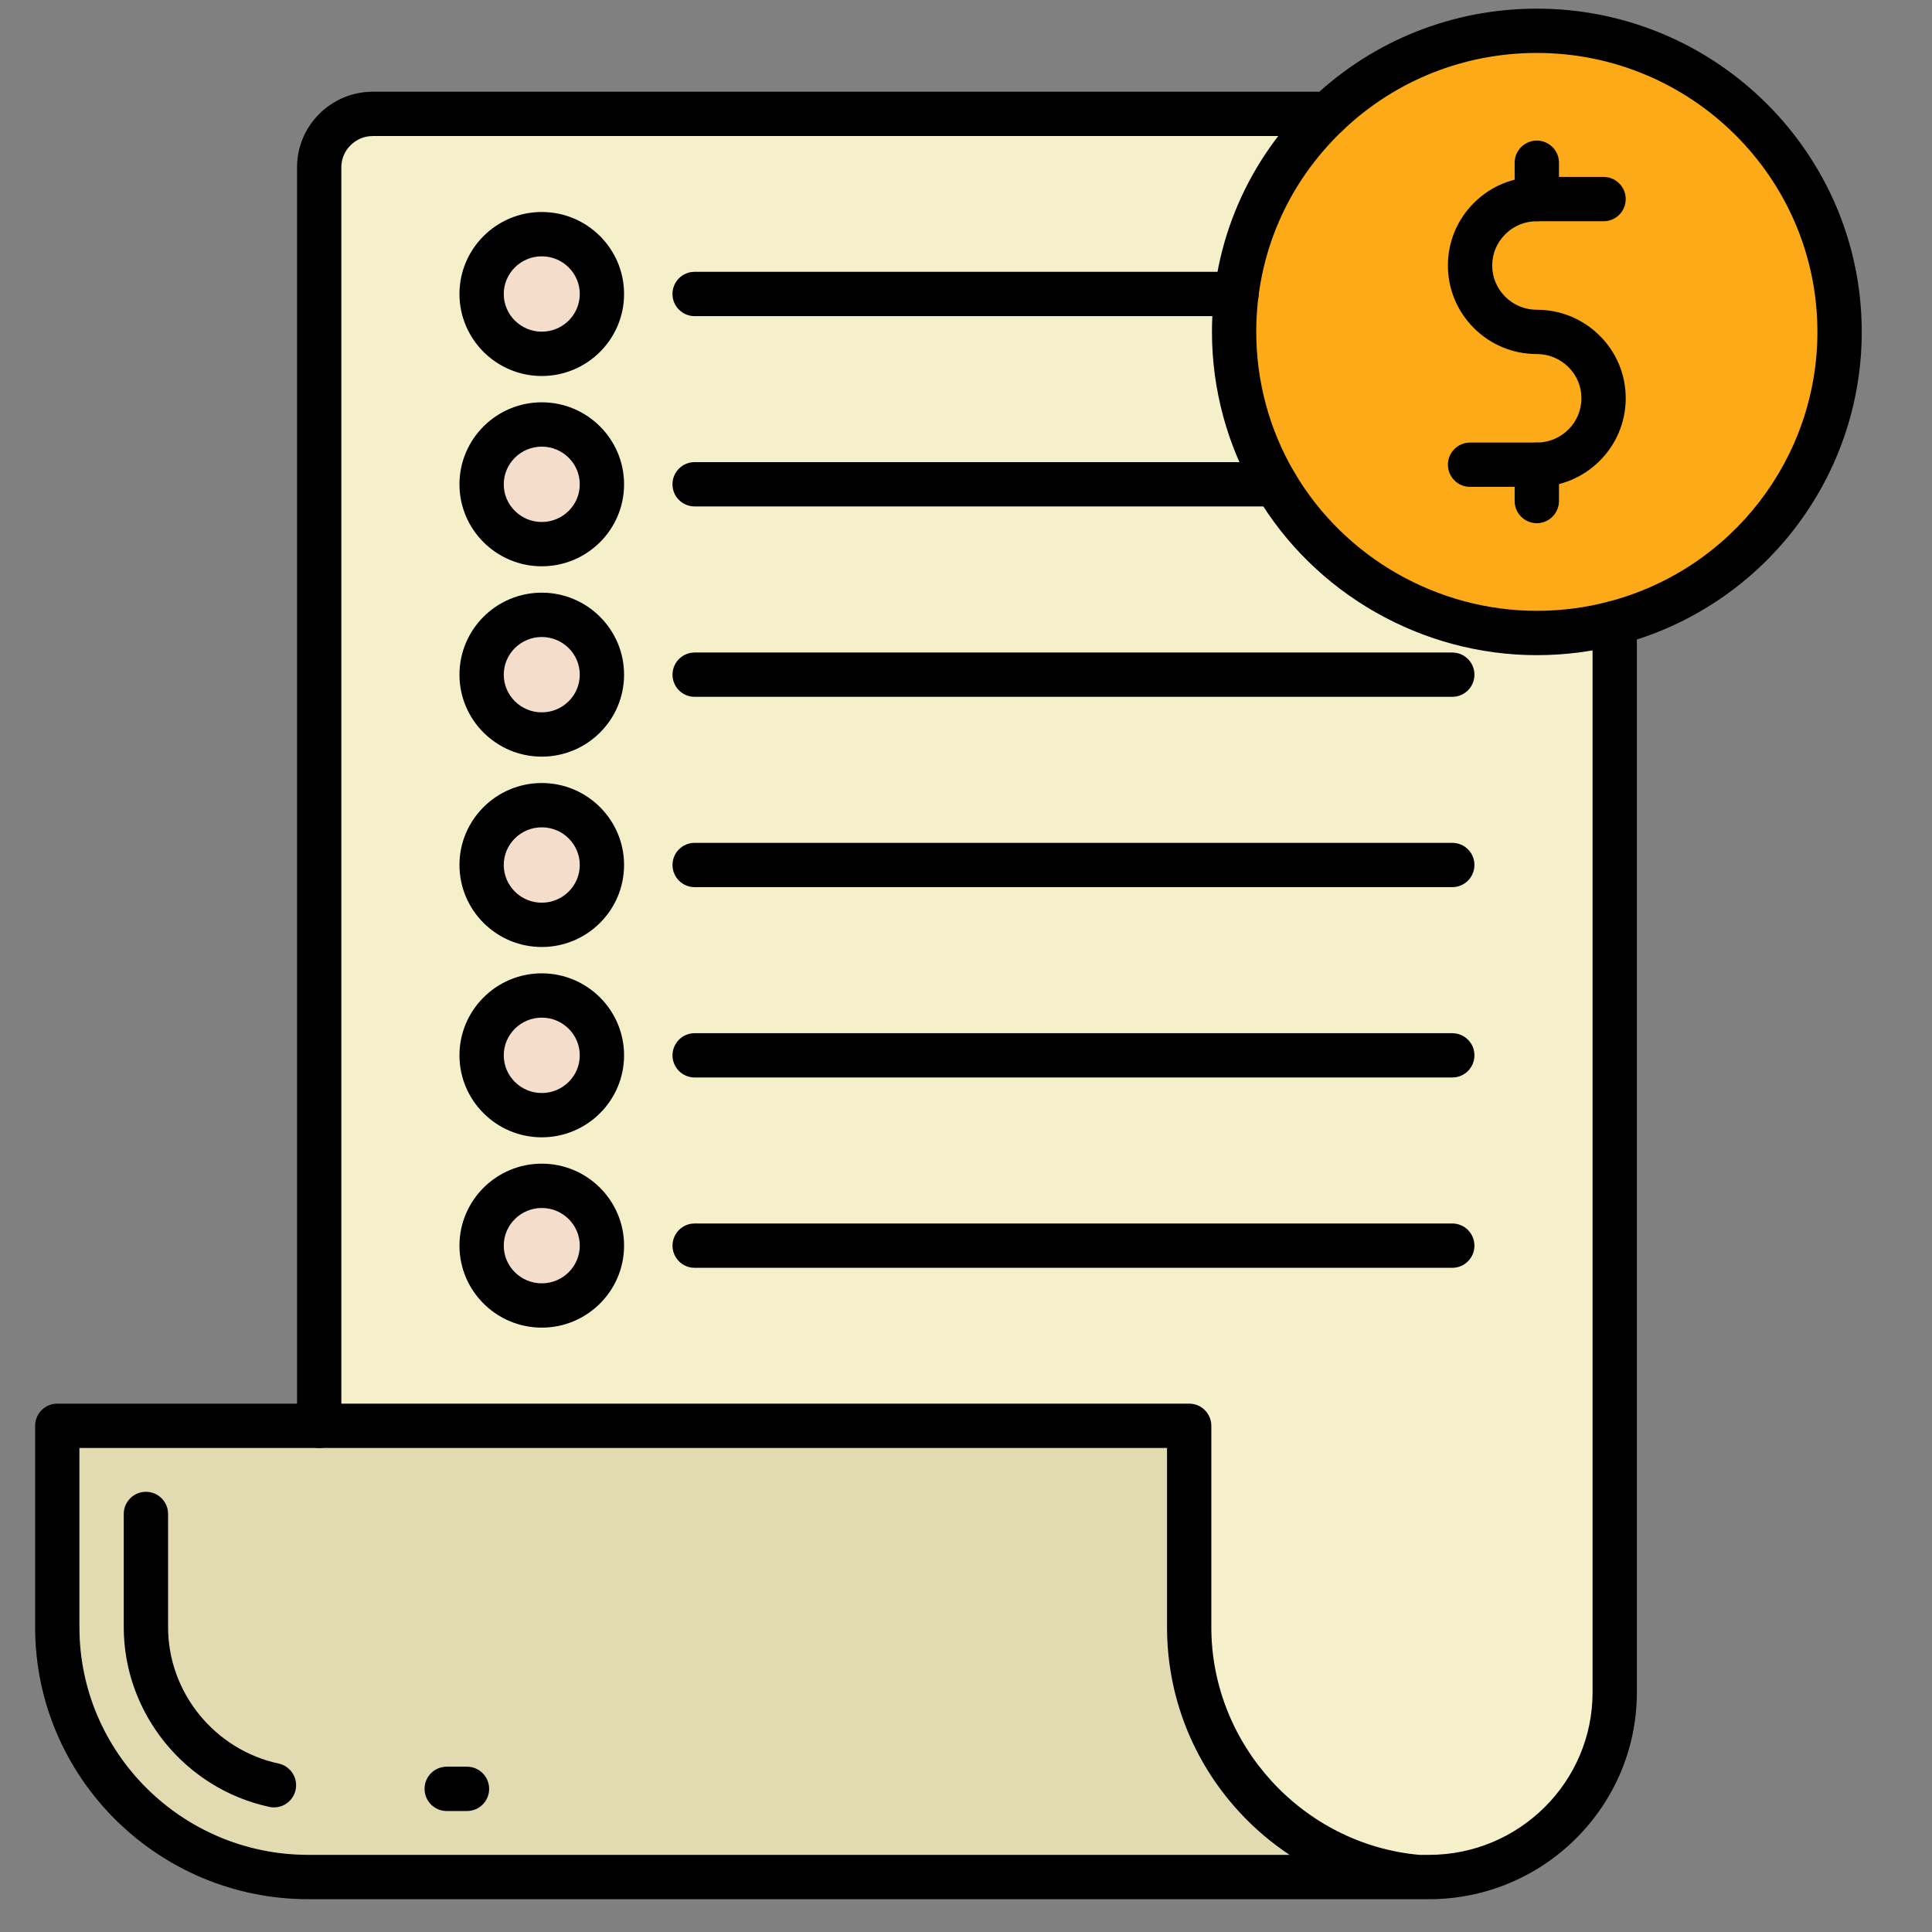 <svg width="55" height="55" viewBox="0 0 55 55" fill="none" xmlns="http://www.w3.org/2000/svg">
<rect x="0" y="0" width="55" height="55" fill="#808080" stroke="none"/>
<path fill-rule="evenodd" clip-rule="evenodd" d="M43.75 0.876C48.51 0.876 52.369 4.714 52.369 9.449C52.369 13.42 49.653 16.761 45.967 17.733C45.26 17.92 44.517 18.02 43.75 18.02C40.582 18.02 37.814 16.32 36.316 13.787C35.564 12.514 35.133 11.032 35.133 9.449C35.133 7.007 36.159 4.803 37.806 3.241C39.352 1.776 41.445 0.876 43.75 0.876Z" fill="#FCAA17"/>
<path fill-rule="evenodd" clip-rule="evenodd" d="M36.317 13.787C37.815 16.32 40.582 18.02 43.751 18.02C44.517 18.02 45.26 17.92 45.968 17.733V48.18C45.968 51.083 43.601 53.435 40.682 53.435H40.38C36.722 53.121 33.854 50.044 33.854 46.325L33.854 40.59H9.088V4.762C9.088 3.922 9.773 3.241 10.617 3.241H37.806C36.159 4.803 35.133 7.007 35.133 9.448C35.133 11.031 35.564 12.514 36.317 13.787ZM17.137 8.369C17.137 7.428 16.37 6.666 15.425 6.666C14.478 6.666 13.712 7.428 13.712 8.369C13.712 9.31 14.478 10.073 15.425 10.073C16.37 10.073 17.137 9.31 17.137 8.369ZM17.137 13.788C17.137 12.847 16.37 12.084 15.425 12.084C14.478 12.084 13.712 12.847 13.712 13.788C13.712 14.729 14.478 15.491 15.425 15.491C16.37 15.491 17.137 14.729 17.137 13.788ZM17.137 19.206C17.137 18.266 16.37 17.503 15.425 17.503C14.478 17.503 13.712 18.266 13.712 19.206C13.712 20.146 14.478 20.909 15.425 20.909C16.37 20.909 17.137 20.146 17.137 19.206ZM17.137 24.624C17.137 23.683 16.37 22.921 15.425 22.921C14.478 22.921 13.712 23.683 13.712 24.624C13.712 25.565 14.478 26.328 15.425 26.328C16.37 26.328 17.137 25.565 17.137 24.624ZM17.137 30.043C17.137 29.102 16.37 28.339 15.425 28.339C14.478 28.339 13.712 29.102 13.712 30.043C13.712 30.984 14.478 31.746 15.425 31.746C16.37 31.746 17.137 30.984 17.137 30.043ZM17.137 35.461C17.137 34.52 16.37 33.758 15.425 33.758C14.478 33.758 13.712 34.52 13.712 35.461C13.712 36.402 14.478 37.165 15.425 37.165C16.37 37.165 17.137 36.402 17.137 35.461Z" fill="#F5EFCA"/>
<path fill-rule="evenodd" clip-rule="evenodd" d="M40.38 53.435H8.778C4.832 53.435 1.631 50.252 1.631 46.325V40.59H9.088H33.854V46.325C33.854 50.044 36.721 53.121 40.38 53.435Z" fill="#E2DAB0"/>
<path fill-rule="evenodd" clip-rule="evenodd" d="M15.424 6.666C16.37 6.666 17.137 7.428 17.137 8.369C17.137 9.31 16.37 10.073 15.424 10.073C14.478 10.073 13.712 9.309 13.712 8.369C13.712 7.428 14.478 6.666 15.424 6.666Z" fill="#F4DECB"/>
<path fill-rule="evenodd" clip-rule="evenodd" d="M15.424 12.084C16.37 12.084 17.137 12.847 17.137 13.788C17.137 14.729 16.37 15.491 15.424 15.491C14.478 15.491 13.712 14.729 13.712 13.788C13.712 12.847 14.478 12.084 15.424 12.084Z" fill="#F4DECB"/>
<path fill-rule="evenodd" clip-rule="evenodd" d="M15.424 17.503C16.37 17.503 17.137 18.266 17.137 19.207C17.137 20.146 16.37 20.91 15.424 20.91C14.478 20.91 13.712 20.146 13.712 19.207C13.712 18.266 14.478 17.503 15.424 17.503Z" fill="#F4DECB"/>
<path fill-rule="evenodd" clip-rule="evenodd" d="M15.424 22.922C16.37 22.922 17.137 23.684 17.137 24.625C17.137 25.565 16.37 26.328 15.424 26.328C14.478 26.328 13.712 25.565 13.712 24.625C13.712 23.684 14.478 22.922 15.424 22.922Z" fill="#F4DECB"/>
<path fill-rule="evenodd" clip-rule="evenodd" d="M15.424 28.339C16.37 28.339 17.137 29.102 17.137 30.043C17.137 30.984 16.37 31.746 15.424 31.746C14.478 31.746 13.712 30.984 13.712 30.043C13.712 29.102 14.478 28.339 15.424 28.339Z" fill="#F4DECB"/>
<path fill-rule="evenodd" clip-rule="evenodd" d="M15.424 33.758C16.37 33.758 17.137 34.52 17.137 35.461C17.137 36.402 16.37 37.165 15.424 37.165C14.478 37.165 13.712 36.402 13.712 35.461C13.712 34.52 14.478 33.758 15.424 33.758Z" fill="#F4DECB"/>
<path fill-rule="evenodd" clip-rule="evenodd" d="M9.087 41.221C8.738 41.221 8.456 40.938 8.456 40.59V4.763C8.456 3.576 9.425 2.611 10.616 2.611H37.805C38.153 2.611 38.436 2.893 38.436 3.242C38.436 3.59 38.153 3.872 37.805 3.872L10.616 3.872C10.121 3.872 9.717 4.272 9.717 4.763L9.717 40.59C9.717 40.938 9.435 41.221 9.087 41.221Z" fill="black"/>
<path fill-rule="evenodd" clip-rule="evenodd" d="M40.682 54.066H40.38C40.38 54.066 40.38 54.066 40.38 54.066H8.778C4.489 54.066 1 50.593 1 46.325V40.59C1 40.241 1.282 39.959 1.631 39.959H33.854C34.202 39.959 34.484 40.241 34.484 40.59V46.325C34.484 49.664 37.084 52.505 40.407 52.804H40.682C43.249 52.804 45.337 50.73 45.337 48.18L45.337 17.734C45.337 17.386 45.619 17.103 45.968 17.103C46.316 17.103 46.598 17.386 46.598 17.734V48.18C46.598 51.425 43.944 54.066 40.682 54.066ZM2.261 41.22V46.325C2.261 49.898 5.185 52.804 8.778 52.804H36.712C36.193 52.46 35.712 52.052 35.281 51.584C33.954 50.145 33.223 48.277 33.223 46.325L33.223 41.22H2.261Z" fill="black"/>
<path fill-rule="evenodd" clip-rule="evenodd" d="M7.799 51.453C7.755 51.453 7.711 51.448 7.666 51.438C5.265 50.921 3.523 48.77 3.523 46.325V43.099C3.523 42.751 3.806 42.468 4.154 42.468C4.502 42.468 4.785 42.751 4.785 43.099V46.325C4.785 48.18 6.108 49.812 7.932 50.205C8.272 50.279 8.489 50.614 8.415 50.955C8.351 51.251 8.09 51.453 7.799 51.453Z" fill="black"/>
<path fill-rule="evenodd" clip-rule="evenodd" d="M13.295 51.556H12.717C12.368 51.556 12.086 51.273 12.086 50.925C12.086 50.577 12.368 50.294 12.717 50.294H13.295C13.643 50.294 13.925 50.577 13.925 50.925C13.925 51.273 13.643 51.556 13.295 51.556Z" fill="black"/>
<path fill-rule="evenodd" clip-rule="evenodd" d="M15.423 10.704C14.131 10.704 13.08 9.656 13.08 8.369C13.08 7.082 14.131 6.035 15.423 6.035C16.715 6.035 17.766 7.082 17.766 8.369C17.766 9.656 16.715 10.704 15.423 10.704ZM15.423 7.297C14.827 7.297 14.341 7.778 14.341 8.369C14.341 8.961 14.827 9.442 15.423 9.442C16.02 9.442 16.505 8.961 16.505 8.369C16.505 7.778 16.02 7.297 15.423 7.297Z" fill="black"/>
<path fill-rule="evenodd" clip-rule="evenodd" d="M35.2 9H19.774C19.426 9 19.144 8.717 19.144 8.369C19.144 8.021 19.426 7.738 19.774 7.738L35.2 7.738C35.549 7.738 35.831 8.021 35.831 8.369C35.831 8.717 35.549 9 35.2 9Z" fill="black"/>
<path fill-rule="evenodd" clip-rule="evenodd" d="M15.423 26.959C14.131 26.959 13.08 25.912 13.08 24.624C13.08 23.338 14.131 22.291 15.423 22.291C16.715 22.291 17.766 23.338 17.766 24.624C17.766 25.912 16.715 26.959 15.423 26.959ZM15.423 23.552C14.827 23.552 14.341 24.033 14.341 24.624C14.341 25.216 14.827 25.698 15.423 25.698C16.02 25.698 16.505 25.216 16.505 24.624C16.505 24.033 16.02 23.552 15.423 23.552Z" fill="black"/>
<path fill-rule="evenodd" clip-rule="evenodd" d="M41.343 25.255H19.775C19.427 25.255 19.145 24.973 19.145 24.624C19.145 24.276 19.427 23.994 19.775 23.994H41.343C41.692 23.994 41.974 24.276 41.974 24.624C41.974 24.973 41.692 25.255 41.343 25.255Z" fill="black"/>
<path fill-rule="evenodd" clip-rule="evenodd" d="M15.423 16.121C14.131 16.121 13.08 15.075 13.08 13.788C13.08 12.5 14.131 11.453 15.423 11.453C16.715 11.453 17.766 12.5 17.766 13.788C17.766 15.075 16.715 16.121 15.423 16.121ZM15.423 12.715C14.827 12.715 14.341 13.196 14.341 13.788C14.341 14.379 14.827 14.86 15.423 14.86C16.02 14.86 16.505 14.379 16.505 13.788C16.505 13.196 16.02 12.715 15.423 12.715Z" fill="black"/>
<path fill-rule="evenodd" clip-rule="evenodd" d="M36.317 14.417H19.774C19.426 14.417 19.144 14.135 19.144 13.787C19.144 13.438 19.426 13.156 19.774 13.156L36.317 13.156C36.665 13.156 36.947 13.438 36.947 13.787C36.947 14.135 36.665 14.417 36.317 14.417Z" fill="black"/>
<path fill-rule="evenodd" clip-rule="evenodd" d="M15.423 32.377C14.131 32.377 13.08 31.33 13.08 30.043C13.08 28.756 14.131 27.709 15.423 27.709C16.715 27.709 17.766 28.756 17.766 30.043C17.766 31.33 16.715 32.377 15.423 32.377ZM15.423 28.97C14.827 28.97 14.341 29.452 14.341 30.043C14.341 30.635 14.827 31.116 15.423 31.116C16.02 31.116 16.505 30.635 16.505 30.043C16.505 29.452 16.02 28.97 15.423 28.97Z" fill="black"/>
<path fill-rule="evenodd" clip-rule="evenodd" d="M41.343 30.674H19.775C19.427 30.674 19.145 30.392 19.145 30.043C19.145 29.695 19.427 29.413 19.775 29.413H41.343C41.692 29.413 41.974 29.695 41.974 30.043C41.974 30.392 41.692 30.674 41.343 30.674Z" fill="black"/>
<path fill-rule="evenodd" clip-rule="evenodd" d="M15.423 21.54C14.131 21.54 13.08 20.494 13.08 19.207C13.08 17.919 14.131 16.872 15.423 16.872C16.715 16.872 17.766 17.919 17.766 19.207C17.766 20.494 16.715 21.54 15.423 21.54ZM15.423 18.134C14.827 18.134 14.341 18.615 14.341 19.207C14.341 19.798 14.827 20.279 15.423 20.279C16.02 20.279 16.505 19.798 16.505 19.207C16.505 18.615 16.02 18.134 15.423 18.134Z" fill="black"/>
<path fill-rule="evenodd" clip-rule="evenodd" d="M41.343 19.837H19.775C19.427 19.837 19.145 19.555 19.145 19.207C19.145 18.858 19.427 18.576 19.775 18.576L41.343 18.576C41.692 18.576 41.974 18.858 41.974 19.207C41.974 19.555 41.692 19.837 41.343 19.837Z" fill="black"/>
<path fill-rule="evenodd" clip-rule="evenodd" d="M15.423 37.795C14.131 37.795 13.08 36.748 13.08 35.461C13.08 34.174 14.131 33.127 15.423 33.127C16.715 33.127 17.766 34.174 17.766 35.461C17.766 36.748 16.715 37.795 15.423 37.795ZM15.423 34.389C14.827 34.389 14.341 34.87 14.341 35.461C14.341 36.053 14.827 36.534 15.423 36.534C16.02 36.534 16.505 36.053 16.505 35.461C16.505 34.87 16.02 34.389 15.423 34.389Z" fill="black"/>
<path fill-rule="evenodd" clip-rule="evenodd" d="M41.343 36.092H19.775C19.427 36.092 19.145 35.809 19.145 35.461C19.145 35.113 19.427 34.83 19.775 34.83L41.343 34.83C41.692 34.83 41.974 35.113 41.974 35.461C41.974 35.809 41.692 36.092 41.343 36.092Z" fill="black"/>
<path fill-rule="evenodd" clip-rule="evenodd" d="M43.75 18.651C40.487 18.651 37.43 16.91 35.773 14.108C34.942 12.701 34.502 11.09 34.502 9.449C34.502 6.906 35.521 4.539 37.372 2.784C37.372 2.784 37.372 2.784 37.372 2.784C39.099 1.147 41.364 0.246 43.75 0.246C48.85 0.246 53 4.374 53 9.449C53 13.618 50.174 17.276 46.128 18.343C45.356 18.547 44.556 18.651 43.75 18.651ZM38.24 3.699C36.643 5.214 35.763 7.255 35.763 9.449C35.763 10.864 36.142 12.254 36.859 13.466C38.29 15.886 40.931 17.389 43.75 17.389C44.447 17.389 45.139 17.3 45.806 17.123C49.299 16.202 51.738 13.046 51.738 9.449C51.738 5.07 48.155 1.507 43.75 1.507C41.688 1.507 39.731 2.285 38.24 3.699Z" fill="black"/>
<path fill-rule="evenodd" clip-rule="evenodd" d="M43.75 13.86H41.85C41.501 13.86 41.219 13.578 41.219 13.229C41.219 12.881 41.501 12.599 41.85 12.599H43.75C44.45 12.599 45.02 12.033 45.02 11.338C45.02 11.002 44.889 10.687 44.65 10.45C44.409 10.211 44.09 10.079 43.75 10.079C43.074 10.079 42.438 9.817 41.961 9.341C41.483 8.865 41.219 8.232 41.219 7.557C41.219 6.884 41.483 6.25 41.962 5.774C42.438 5.299 43.074 5.037 43.75 5.037L45.651 5.037C45.999 5.037 46.281 5.319 46.281 5.667C46.281 6.016 45.999 6.298 45.651 6.298L43.75 6.298C43.41 6.298 43.091 6.429 42.852 6.668C42.612 6.907 42.48 7.222 42.48 7.557C42.48 7.893 42.612 8.209 42.851 8.447C43.091 8.686 43.41 8.818 43.75 8.818C44.425 8.818 45.061 9.08 45.539 9.555C46.018 10.031 46.281 10.664 46.281 11.338C46.281 12.729 45.146 13.86 43.75 13.86Z" fill="black"/>
<path fill-rule="evenodd" clip-rule="evenodd" d="M43.75 14.894C43.402 14.894 43.119 14.611 43.119 14.263V13.23C43.119 12.881 43.402 12.599 43.75 12.599C44.098 12.599 44.381 12.881 44.381 13.23V14.263C44.381 14.611 44.098 14.894 43.75 14.894Z" fill="black"/>
<path fill-rule="evenodd" clip-rule="evenodd" d="M43.75 6.298C43.402 6.298 43.119 6.016 43.119 5.668V4.633C43.119 4.285 43.402 4.002 43.75 4.002C44.098 4.002 44.381 4.285 44.381 4.633V5.668C44.381 6.016 44.098 6.298 43.75 6.298Z" fill="black"/>
</svg>
